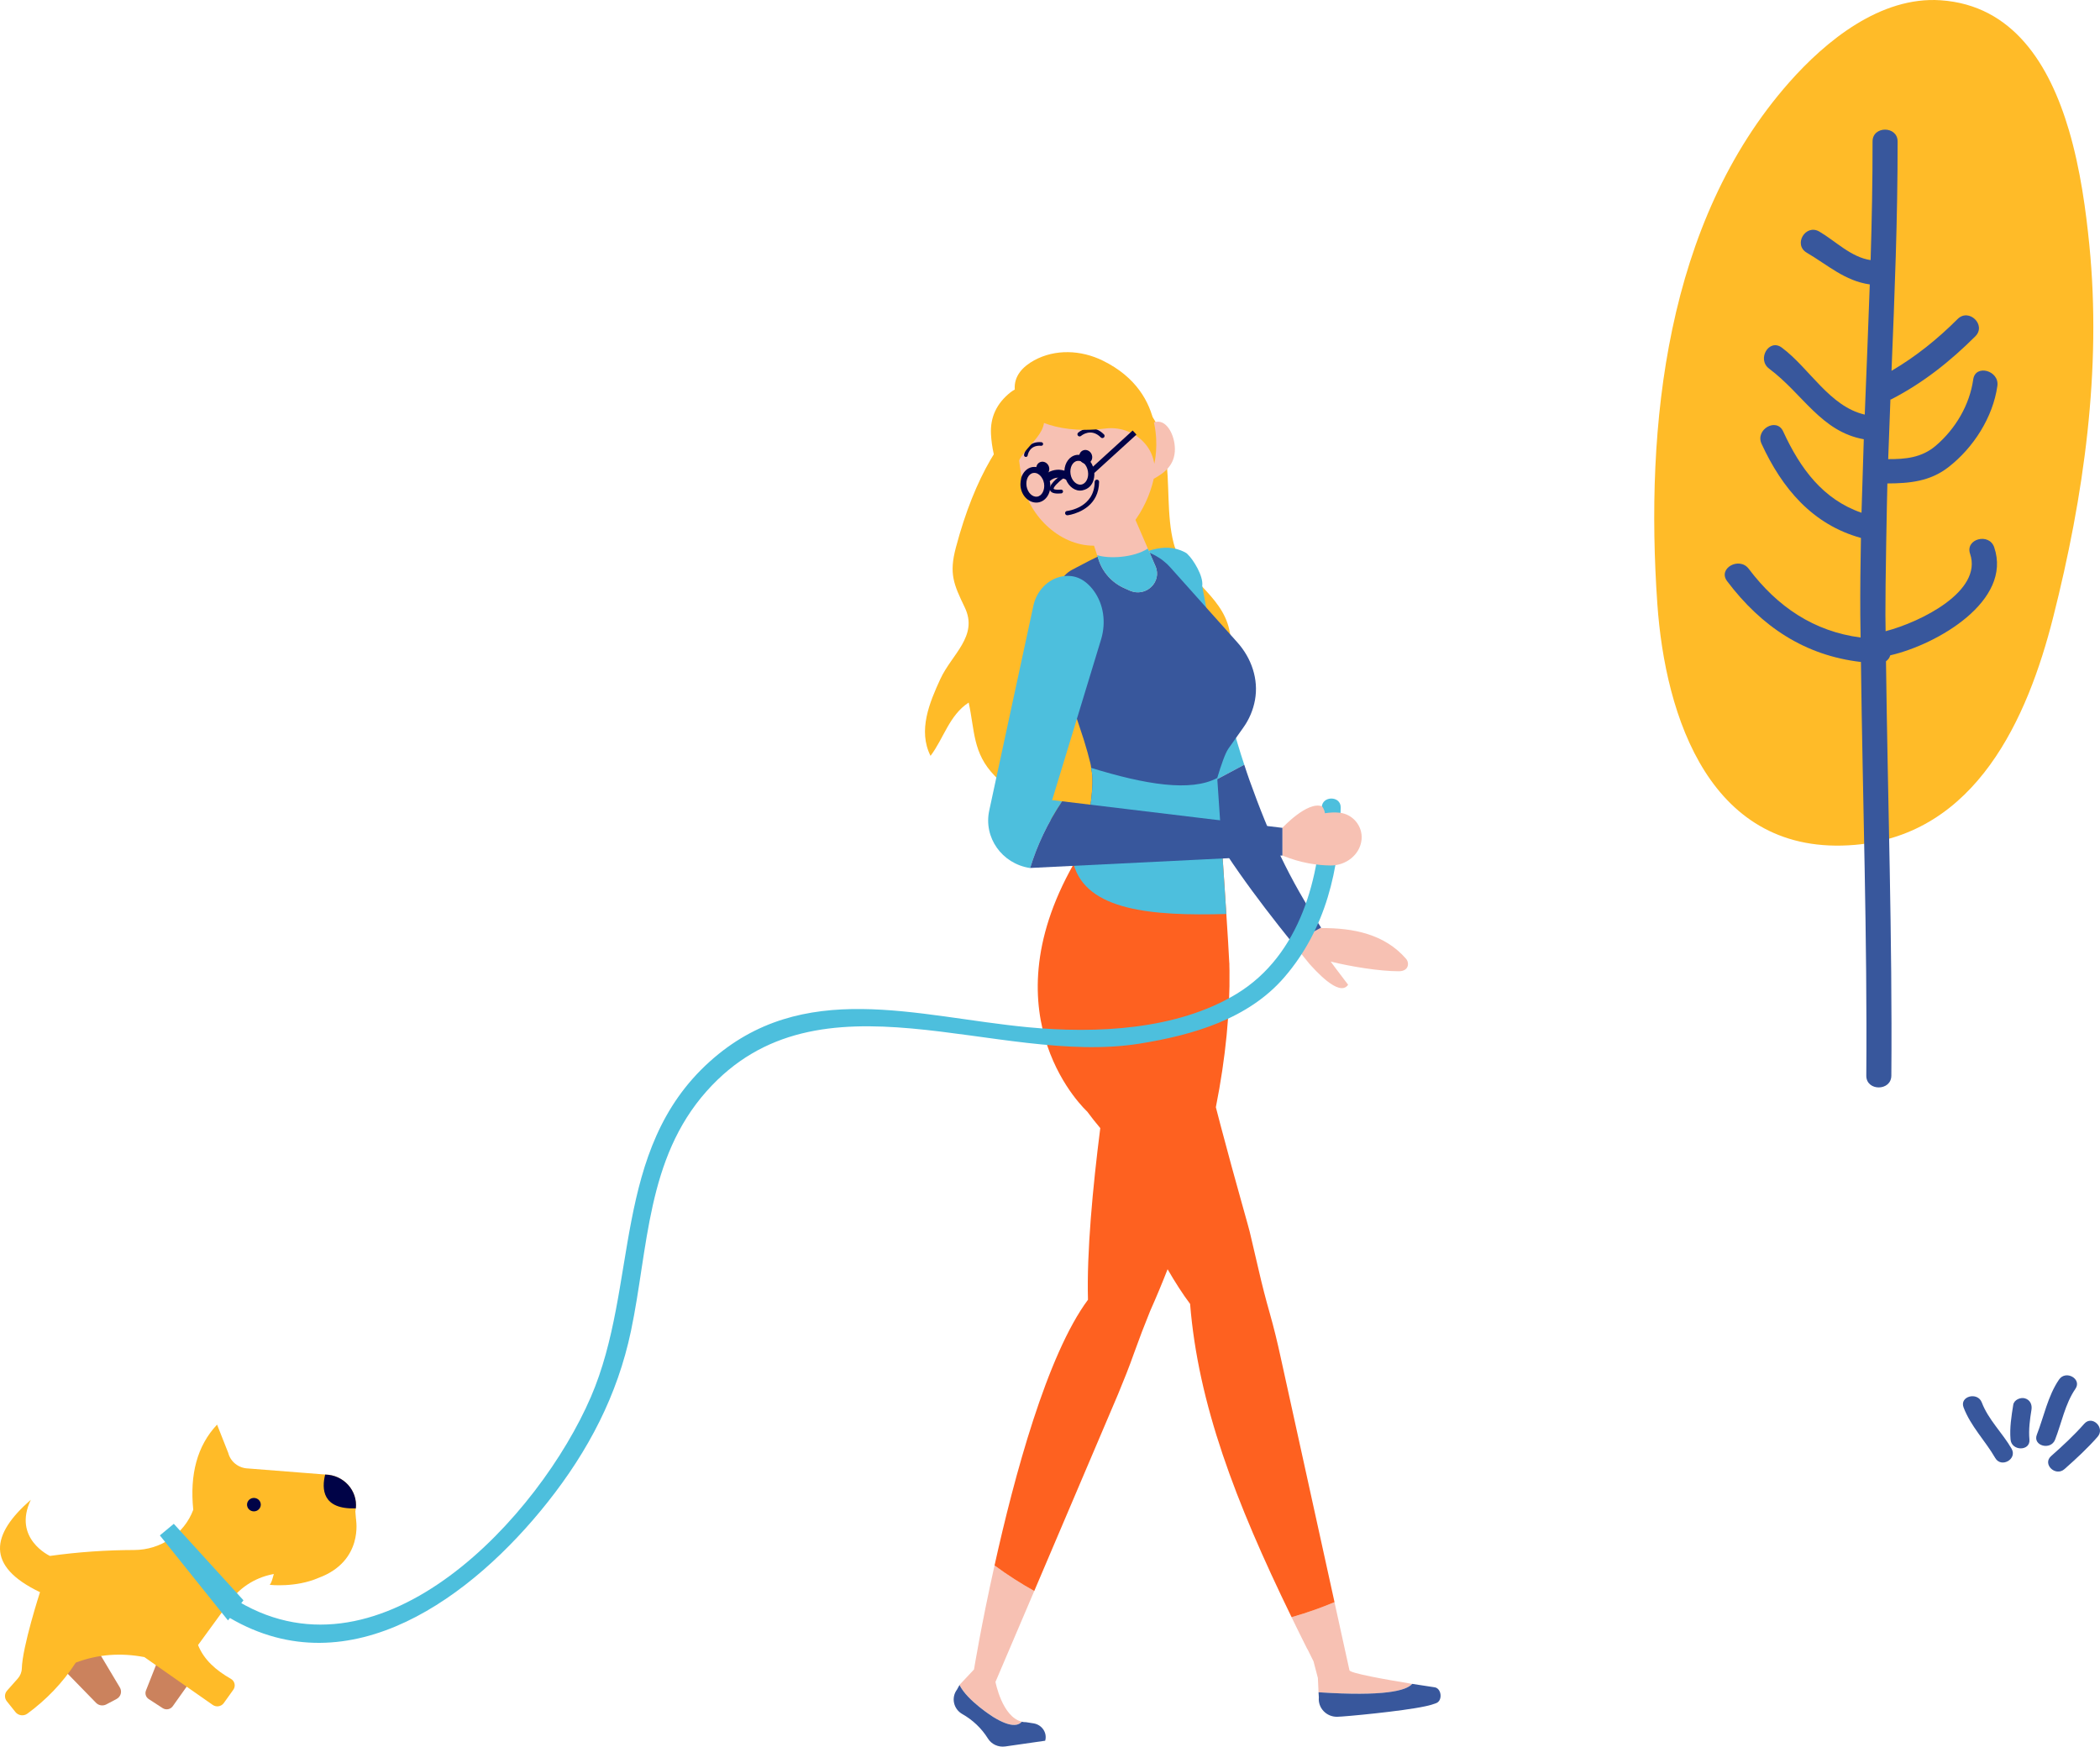 <?xml version="1.0" encoding="utf-8"?>
<!-- Generator: Adobe Illustrator 23.0.3, SVG Export Plug-In . SVG Version: 6.00 Build 0)  -->
<svg version="1.1" id="Layer_1" xmlns="http://www.w3.org/2000/svg" xmlns:xlink="http://www.w3.org/1999/xlink" x="0px" y="0px"
	 viewBox="0 0 627 521.55" style="enable-background:new 0 0 627 521.55;" xml:space="preserve">
<style type="text/css">
	.st0{fill:#FFBB28;}
	.st1{fill:#4DBFDD;}
	.st2{fill:#F7C1B3;}
	.st3{fill:#38579C;}
	.st4{fill:#000347;}
	.st5{fill:#FE6120;}
	.st6{fill:#CB825D;}
</style>
<g>
	<path class="st0" d="M367.02,187.99c-2.37-10.72-13.79-15.06-16.59-25.76c-4.28-16.32,4.01-39.38-18.54-45.95
		c-12.66-3.69-35.02,3.86-46.5,47.24c-2.08,7.84-0.63,10.99,2.67,17.88c4.1,8.56-3.9,13.96-7.31,21.38
		c-3.21,6.98-6.73,15.35-2.92,22.92c3.91-5.13,5.57-12.12,11.39-15.91c1.84,8.41,1.17,15.04,7.72,21.82
		c6.47,6.7,13.83,12.09,22.18,16.47c2.16-6.29,12.37-11.6,17.37-15.76c9.78-8.12,16.39-15.49,17.65-28.74
		c1.71,7.16,5.13,14.25,3.49,21.84C366.28,217.67,369.4,198.73,367.02,187.99z"/>
	<g>
		<path class="st1" d="M358.95,174.98c3.31,18.09,6.88,36.26,12.55,53.37l-15.84,8.47c-5.37-10.86-9.43-20.85-12.38-29.73
			c-3.57-10.73-4.19-15.04-7.29-24.18c-0.29-0.89-0.26-0.92-0.4-1.4c-0.54-2.27-0.91-3.68-0.71-5.99c0.03-0.03,0.02-0.09,0.01-0.14
			c0-0.03,0.02-0.09,0.01-0.14c0.03-0.03,0.02-0.06,0.02-0.08c0-0.03,0-0.03,0-0.03c0.02-0.08,0.07-0.2,0.08-0.34
			c0.4-2,2.29-7.19,5.33-8.83c1-0.54,2.35-1.44,3.65-1.79c3.45-0.94,6.57-0.93,9.8,0.73c0.15,0.07,0.18,0.09,0.3,0.19
			c0.12,0.07,0-0.03,0.15,0.12c0.09,0.07,0.06-0.01,0.06-0.01l0.03,0c0.03,0.05,0.1,0.1,0.16,0.18c0.03,0,0.03,0.05,0.03,0.05
			c0.09,0.07,0.19,0.18,0.28,0.28C356.11,166.97,359.39,171.92,358.95,174.98z"/>
		<path class="st2" d="M417.6,290.02c-5.73-0.01-14.15-1.37-20.29-2.89c1.65,2.31,3.49,4.59,5.2,6.92
			c-2.67,3.96-10.24-4.84-11.51-6.19c-1.68-2.05-3.39-4.16-5.11-6.29l8.57-4.57c0.03,0.05,0.06,0.08,0.1,0.13
			c9.56-0.05,18.85,1.81,25.25,9.17C420.83,287.47,420.72,290.03,417.6,290.02z"/>
		<path class="st3" d="M394.45,277l-8.57,4.57c-10.82-13.45-21.92-28.33-29.05-42.37c-0.39-0.79-0.81-1.58-1.17-2.38l15.84-8.47
			c0.49,1.53,1.01,3.03,1.53,4.53C379.13,249.9,384.78,262.17,394.45,277z"/>
	</g>
	<g>
		<path class="st2" d="M305.1,514.1c-1.1,1.27-3.42,1.73-8.5-1.38c0,0-7.76-4.85-10.11-9.58c0-0.03,0-0.03,0-0.03l4.32-4.6
			c0,0,2.17-13.33,6.13-31.06c3.95,2.92,7.93,5.45,11.86,7.63l-11.58,27.15C297.22,502.23,299.22,512.75,305.1,514.1z"/>
		<path class="st2" d="M367.05,287.57v1.02c0-0.3-0.03-0.66-0.03-1.02H367.05z"/>
		<path class="st3" d="M287.29,511.81c3.15,1.78,5.78,4.28,7.66,7.3c1.08,1.75,3.12,2.69,5.21,2.39l11.9-1.71
			c0.67-2.35-0.93-4.73-3.38-5.17l-2.34-0.37c-0.44,0.01-0.85-0.03-1.26-0.13c-1.08,1.24-3.41,1.72-8.5-1.4c0,0-7.76-4.85-10.1-9.57
			l-0.75,1.37C283.94,506.9,284.66,510.3,287.29,511.81z"/>
	</g>
	<g>
		<path class="st3" d="M374.7,209.04c-0.54,2.95-1.72,5.78-3.53,8.29l-3.05,4.3l-1.21,1.71l-0.2,0.3c-0.88,1.27-2.09,4.68-3.28,8.67
			c0,0.41,0.68,10.02,1.44,21.31c-11.24,4.38-28.49,1.49-41.59-1.98c1.86-6.31,3.11-15.37,2.88-19.5c-0.06-0.94-0.17-1.87-0.37-2.84
			c-0.03-0.44-0.11-0.91-0.23-1.38c-0.54-2.18-1.13-4.35-1.81-6.5c-0.06-0.22-0.14-0.44-0.2-0.66l-4.66-14.1
			c-1.33-4.1-2.46-10.11-3.28-15.42c-1.13-7.11-2-17.6,4.43-21.07c0.51-0.25,1.02-0.52,1.52-0.8c2.46-1.32,5.11-2.67,7.71-3.91
			c0.51-0.25,1.04-0.47,1.58-0.66c0.51-0.17,0.99-0.33,1.5-0.44c0.37-0.11,0.76-0.19,1.16-0.25c0.28-0.08,0.56-0.11,0.85-0.14
			c0.45-0.05,0.9-0.11,1.38-0.14c0.31-0.03,0.62-0.03,0.93-0.03c1.02,0,2,0.08,2.99,0.25c0.34,0.05,0.71,0.11,1.04,0.22
			c0.34,0.08,0.68,0.17,1.02,0.28c0.42,0.14,0.85,0.28,1.24,0.44c0.56,0.19,1.13,0.44,1.67,0.74c0.23,0.11,0.42,0.22,0.65,0.36
			c0.73,0.41,1.47,0.88,2.15,1.46c0.03,0.03,0.03,0.03,0.03,0.03c0.71,0.55,1.38,1.18,1.98,1.87l19.96,22.33
			C373.68,196.53,375.83,202.87,374.7,209.04z"/>
		<path class="st2" d="M421.63,502.81c-1.72,2.07-8.3,3.8-27.95,2.51l-0.2-4.27c-0.45-1.68-0.88-3.3-1.3-4.96
			c-0.62-1.21-1.21-2.42-1.81-3.66l-0.03,0.03c-1.64-3.25-3.19-6.42-4.72-9.56c4.86-1.38,9.15-2.95,12.82-4.49l2.03,9.25l2.43,11.04
			C402.68,499.59,414.06,501.57,421.63,502.81z"/>
	</g>
	<path class="st3" d="M399.23,512.64c2.12-0.02,19.55-1.66,26.29-3.13c1.42-0.29,2.5-0.63,3.31-0.95c2.02-0.81,1.54-4.54-0.59-4.74
		c-0.3-0.03-3.04-0.44-6.6-1.01c-1.73,2.05-8.32,3.8-27.96,2.51l0.09,1.53C393.46,509.98,396.01,512.69,399.23,512.64z"/>
	<path class="st2" d="M337.37,176.38l-1.61-0.72c-3.7-1.62-6.52-4.74-7.74-8.51c-0.14-0.44-0.28-0.91-0.45-1.38
		c-0.99-3-2.09-6.42-3.02-9.14c-0.23-0.69-0.34-1.4-0.34-2.12c0-2.29,1.19-4.46,3.25-5.73c3.61-2.23,8.44-0.77,10.11,3.11
		l6.32,14.65l1.1,2.53C347.03,173.76,342.14,178.44,337.37,176.38z"/>
	<path class="st0" d="M338.04,160.77"/>
	<g>
		<g>
			<path class="st2" d="M350.79,133.98c-0.05-3.89-2.29-8.51-5.5-8.03c-0.96,0.14-1.94,0.73-2.84,1.59
				c-4.96-9.93-15.83-19.73-23.86-18.54c-10.51,1.56-18.19,8.61-13.31,34.98c1.93,10.43,11.77,19.58,22.31,18.93
				c7.92-0.49,14.8-10.55,16.88-19.94C347.6,141.24,350.85,138.92,350.79,133.98z"/>
			<g>
				<path class="st4" d="M317,147.3c-0.05,0.02-0.09,0.03-0.14,0.03c-1.24,0.11-2.94,0.12-3.35-0.95c-0.58-1.49,2.19-3.7,3.41-4.58
					c0.26-0.18,0.62-0.13,0.81,0.12c0.19,0.25,0.14,0.6-0.12,0.79c-1.72,1.25-3.19,2.84-3.02,3.27c0,0,0.24,0.39,2.17,0.22
					c0.32-0.03,0.6,0.2,0.63,0.51C317.4,146.98,317.24,147.21,317,147.3z"/>
				<path class="st4" d="M319.8,153.66c-0.64,0.15-1.04,0.2-1.06,0.2c-0.36,0.04-0.69-0.21-0.73-0.57
					c-0.04-0.35,0.19-0.67,0.58-0.71c0.33-0.03,8.18-1.01,8.25-8.71c0-0.35,0.29-0.64,0.67-0.64c0.36,0,0.66,0.29,0.65,0.65
					C328.09,150.91,322.25,153.06,319.8,153.66z"/>
				<path class="st4" d="M326.01,135.87c0.34,1.1-0.21,2.23-1.23,2.53c-1.02,0.3-2.13-0.34-2.47-1.44c-0.34-1.1,0.21-2.23,1.23-2.53
					C324.56,134.13,325.67,134.77,326.01,135.87z"/>
				<path class="st4" d="M313.19,139.38c0.34,1.1-0.21,2.23-1.23,2.53c-1.02,0.3-2.13-0.34-2.47-1.44c-0.34-1.1,0.21-2.23,1.23-2.53
					C311.74,137.64,312.85,138.28,313.19,139.38z"/>
				<path class="st4" d="M329.36,130.77c-0.23,0.08-0.51,0.03-0.69-0.16c-2.93-2.93-5.77-0.56-5.89-0.45
					c-0.27,0.23-0.69,0.21-0.93-0.06c-0.24-0.27-0.21-0.67,0.06-0.91c1.34-1.15,4.67-2.51,7.7,0.52c0.25,0.25,0.25,0.66-0.01,0.91
					C329.52,130.7,329.44,130.74,329.36,130.77z"/>
				<path class="st4" d="M311.37,132.84c-0.1,0.18-0.31,0.29-0.53,0.27c-3.51-0.29-3.98,2.74-4,2.87c-0.04,0.29-0.32,0.5-0.62,0.46
					c-0.3-0.04-0.51-0.31-0.47-0.61c0.2-1.44,1.55-4.09,5.19-3.79c0.3,0.03,0.53,0.29,0.5,0.59
					C311.44,132.7,311.41,132.78,311.37,132.84z"/>
			</g>
			<path class="st0" d="M329.23,107.67c-6.46-3.17-14.18-3.51-20.46-0.07c-3.34,1.84-6.09,4.62-5.79,8.72
				c-0.44,0.26-0.87,0.51-1.31,0.86c-4.05,3.23-6.06,7.37-5.79,12.46c0.19,3.75,1.08,7.92,2.59,11.47c0.73,1.72,2.32,3.93,3.69,6.16
				c-0.23-3.41,0.62-7.01,2.12-9.83c1.76-3.32,4.96-5.61,6.67-8.88c0.41-0.79,0.64-1.54,0.76-2.26c3.97,1.52,9.91,2.68,18.31,1.66
				c4.15-0.52,8.17,0.9,10.97,3.58c0.38,0.37,0.74,0.76,1.08,1.16c1.27,1.55,2.13,3.4,2.51,5.47c0.01,0.1,0.02,0.19,0.06,0.3
				C344.86,137.56,349.46,117.57,329.23,107.67z"/>
		</g>
		<path class="st4" d="M304.73,145.43c-0.19-1.32,0.16-2.36,0.19-2.8c0.53-1.65,1.76-2.92,3.34-3.17c1.59-0.23,3.1,0.56,4.14,1.94
			c1.34-0.9,3.26-1.53,5.4-0.86c0.11-2.38,1.54-4.36,3.59-4.69c2.08-0.32,4.13,1.19,4.95,3.49l11.83-10.78
			c0.4,0.39,0.78,0.8,1.14,1.22l-12.58,11.46c0,0,0.44,4.39-3.63,5.2c-2.01,0.38-3.97-1.09-4.82-3.22c0,0-2.71-1.58-4.85,0.46
			c0.03,0.13,0.08,0.25,0.09,0.39c0.48,2.92-1.12,5.58-3.52,5.96C307.54,150.42,305.12,148.35,304.73,145.43z M322.8,144.7
			c1.43-0.2,2.36-2.03,2.03-3.94c-0.3-1.96-1.73-3.37-3.16-3.13c-1.43,0.2-2.34,2.01-2.03,3.94
			C319.93,143.47,321.39,144.92,322.8,144.7z M309.67,148.3c1.43-0.2,2.36-2.03,2.05-3.95c-0.1-0.53-0.26-1.03-0.51-1.46
			c0,0-0.22-0.27-0.18-0.3c-0.64-0.95-1.55-1.51-2.5-1.36c-1.43,0.2-2.33,1.98-2.03,3.94C306.83,147.11,308.25,148.5,309.67,148.3z"
			/>
	</g>
	<path class="st5" d="M367.05,287.57v1.02c0-0.3-0.03-0.66-0.03-1.02H367.05z"/>
	<path class="st5" d="M398.45,478.41c-3.67,1.54-7.96,3.11-12.82,4.49c-16.91-34.73-27.9-63.78-30.3-93.55
		c-2.26-3-4.49-6.5-6.72-10.35c-1.61,4.13-3.36,8.32-5.22,12.5c-1.67,4.1-3.25,8.23-4.74,12.39c-1.47,4.19-3.13,8.32-4.83,12.42
		l-25.02,58.77c-3.92-2.18-7.91-4.71-11.86-7.63c5.87-26.52,15.67-62.9,27.9-79.34c-0.4-14.07,1.41-33.49,3.67-51.25
		c-1.38-1.63-2.68-3.28-3.92-4.96c0,0-30.3-27.54-4.04-73.86c0.23-0.44,0.51-0.88,0.76-1.35c0.71-1.21,1.38-2.97,1.98-5.07
		c13.1,3.47,30.35,6.36,41.59,1.98c0.42,6.36,0.9,13.25,1.27,19.3c0.42,6.25,0.73,11.62,0.88,14.65c0,0.36,0.03,0.72,0.03,1.02
		c0.03,0.55,0.03,0.99,0.03,1.27c0.17,12.09-1.1,25.89-4.07,40.78c0.48,1.9,0.99,3.77,1.47,5.64c4.4,16.72,8.64,31.09,8.89,32.61
		l2.46,10.52c0.99,4.32,2.09,8.59,3.3,12.83c1.21,4.27,2.26,8.59,3.19,12.89L398.45,478.41z"/>
	<path class="st1" d="M363.43,232.31c0,0,0.68,10.02,1.44,21.31c0.42,6.36,0.9,13.25,1.27,19.3c-22.34,0.64-41.73-1.02-45.6-14.87
		c0.23-0.44,0.51-0.88,0.76-1.35c0.71-1.21,1.38-2.97,1.98-5.07c1.86-6.31,3.11-15.37,2.88-19.5c-0.06-0.94-0.17-1.87-0.37-2.84
		C341.88,234.26,355.56,236.53,363.43,232.31z"/>
	<g>
		<path class="st1" d="M68.5,483.06c36.16,21.26,72.85-6.59,94.92-34.39c12.26-15.44,20.94-32.05,24.97-51.23
			c5.2-24.75,4.64-51.4,22.55-71.57c33.65-37.91,86.48-7.37,129.34-14.24c15.94-2.56,32.45-7.37,43.18-19.81
			c12.39-14.36,16.54-32.39,16.83-50.71c0.06-3.55-5.59-3.55-5.65,0c-0.33,20.53-6.33,44.08-25.48,55.69
			c-17.84,10.81-41.98,11.87-62.21,9.94c-33.39-3.18-67.29-14.74-95.06,10.26c-29.35,26.42-21.18,66.99-35.46,100.11
			c-15.36,35.63-62.04,86.51-105.08,61.2C68.23,476.47,65.39,481.23,68.5,483.06L68.5,483.06z"/>
		<g>
			<path class="st6" d="M18.31,497.84l10.37,10.64c0.79,0.81,2.04,1,3.05,0.47l3.08-1.63c1.26-0.67,1.7-2.21,0.98-3.42l-7.47-12.52
				L18.31,497.84z"/>
			<path class="st6" d="M44.4,507.35l4.17,2.71c0.99,0.64,2.31,0.39,2.99-0.55l5.41-7.61l-9.4-7.21l-4,10.14
				C43.22,505.75,43.56,506.8,44.4,507.35z"/>
			<path class="st0" d="M106.24,450.41c-0.03,0.3-0.08,0.6-0.14,0.91l0.2,2.43l-0.39,1.81l-1.08,5.08
				c-0.72,3.37-3.32,6.07-6.73,6.96l-15.73,2.31c-5.5,0.81-10.44,3.76-13.67,8.19l-9.57,13.12c1.76,4.4,5.33,7.54,9.79,10.08
				c1.18,0.67,1.52,2.18,0.74,3.27l-2.85,3.98c-0.75,1.04-2.23,1.29-3.29,0.55l-20.41-14.28c-6.99-1.33-13.83-0.88-20.49,1.65
				c-3.97,6.13-8.85,11.12-14.44,15.23c-1.12,0.82-2.71,0.61-3.57-0.47l-2.58-3.23c-0.75-0.94-0.72-2.27,0.08-3.17l3.2-3.61
				c0.73-0.83,1.17-1.88,1.2-2.97c0.16-6.53,5.43-22.82,5.43-22.82c-16.31-7.8-14.62-17.24-2.73-27.6
				c-5.55,11.61,5.7,16.78,5.7,16.78c8.36-1.17,16.76-1.75,25.17-1.77c7.88-0.02,14.92-4.79,17.62-12.01
				c-1.07-10.55,1.15-19.11,7.11-25.43l3.34,8.46c0.68,2.65,3.09,4.54,5.89,4.63l22.9,1.8c0.04,0,0.08,0,0.12,0
				C102.63,440.4,106.82,445.13,106.24,450.41z"/>
			<polygon class="st1" points="47.73,458.48 51.89,455.02 72.69,477.86 68.07,483.87 			"/>
			<path class="st4" d="M77.74,448.61c0.39,1.04-0.17,2.19-1.23,2.57c-1.07,0.38-2.25-0.16-2.63-1.2c-0.39-1.04,0.17-2.19,1.23-2.57
				C76.17,447.04,77.35,447.57,77.74,448.61z"/>
			<path class="st4" d="M106.24,450.41c-10.09,0.36-10.21-5.87-9.16-10.09C102.63,440.4,106.82,445.13,106.24,450.41z"/>
			<path class="st0" d="M106.29,453.75c-8.22-6.82-15.38-0.21-19.73,6.02c-2.36,3.38-4.02,7.18-5.06,11.14
				c-0.25,0.95-0.57,1.86-0.96,2.33c0,0,7.71,0.91,14.6-2.09l0,0C108.61,466.16,106.29,453.75,106.29,453.75z"/>
		</g>
	</g>
	<path class="st1" d="M337.37,176.38l-1.61-0.72c-3.7-1.62-6.52-4.74-7.74-8.51c-0.14-0.44-0.28-0.91-0.45-1.38
		c3.42,1.13,10.8,0.83,15.14-1.96l2.28,5.26C347.03,173.76,342.14,178.44,337.37,176.38z"/>
	<g>
		<path class="st2" d="M399.94,242.68c-1.39-0.15-2.87-0.07-4.36,0.15c-0.13-1.18-0.86-2.06-0.86-2.06
			c-4.39-1.64-11.84,6.43-11.84,6.43v8.26c5.59,2.3,10.62,2.94,14.35,2.98c4.64,0.05,8.83-3.21,9.29-7.71
			c0-0.03,0.01-0.06,0.01-0.09C406.88,246.7,403.96,243.1,399.94,242.68z"/>
		<g>
			<path class="st1" d="M328.79,190.81l-14.65,48.11l2.99,0.36c-4.38,6.53-7.48,13.16-9.54,19.91h-0.11
				c-8.36-1.29-13.89-9.14-12.11-17.21l13.19-61.22c0.96-4.3,4.32-7.96,8.75-8.67c3.67-0.58,6.72,0.91,9.23,4.27
				C329.58,180.51,330.23,185.9,328.79,190.81z"/>
			<path class="st3" d="M382.89,247.2v8.26l-75.31,3.72c2.06-6.75,5.17-13.38,9.54-19.91L382.89,247.2z"/>
		</g>
	</g>
</g>
<g>
	<g>
		<path class="st0" d="M617.71,38.84c-5.77-19.53-16.65-37.28-38.27-38.76c-17.95-1.23-34.29,12.12-45.27,24.55
			c-36.81,41.73-43.03,102.6-39.34,155.64c2.35,33.73,15.8,75.74,59.03,72.01c36.21-3.13,51.55-37.92,59.14-67.88
			c9.18-36.25,14.54-74,10.81-111.34C622.82,63.15,621.2,50.67,617.71,38.84z"/>
		<path class="st0" d="M531.06,28.57c0.53-0.15,1.04-0.35,1.55-0.56c0.53-0.56,1.07-1.11,1.61-1.66L531.06,28.57z"/>
	</g>
	<path class="st3" d="M588.21,165.37c3.81,11.16-14.68,20.36-25.22,23.11c-0.01-1.61-0.05-3.21-0.06-4.82
		c-0.05-8.02,0.47-35.44,0.59-39.3c6.53-0.03,12.66-0.56,18.18-4.83c7.55-5.83,13.35-14.99,14.66-24.3
		c0.64-4.59-6.56-6.58-7.21-1.94c-1.06,7.58-5.28,14.77-11.19,19.81c-4.22,3.6-9.08,4.02-14.2,4c0.21-5.93,0.42-11.86,0.66-17.79
		c0.1-0.04,0.2-0.03,0.3-0.09c9.46-4.87,17.6-11.36,25.06-18.8c3.37-3.36-1.92-8.52-5.29-5.16c-6,5.99-12.45,11.2-19.74,15.47
		c0.93-22.82,1.85-45.65,1.82-68.5c-0.01-4.69-7.49-4.7-7.48,0c0.02,11.82-0.22,23.63-0.58,35.44c-5.83-0.86-10.43-5.65-15.29-8.51
		c-4.13-2.43-7.9,3.88-3.77,6.3c6.27,3.68,11.37,8.42,18.81,9.47c-0.45,12.96-0.99,25.92-1.5,38.87c-10.5-2.41-16.5-13.85-24.76-20
		c-3.82-2.85-7.55,3.48-3.77,6.3c10.02,7.47,15.49,18.78,28.24,21.06c-0.09,2.42-0.59,18.47-0.68,21.95
		c-11.48-3.98-18.26-13.13-23.39-24.29c-1.96-4.28-8.41-0.57-6.46,3.68c6.14,13.36,15.22,24.13,29.68,28.13
		c-0.14,7.67-0.24,15.35-0.19,23.02c0.01,2.24,0.07,4.48,0.09,6.72c-13.92-1.83-24.8-9.12-33.4-20.52
		c-2.82-3.74-9.31-0.11-6.46,3.68c10.25,13.59,23.22,22.21,39.96,24.14c0.51,41.21,1.92,82.25,1.6,123.52
		c-0.04,4.69,7.44,4.7,7.48,0c0.32-41.34-1.09-82.46-1.6-123.73c0.63-0.45,1.08-1.05,1.28-1.78c14.13-3.26,36.48-16.3,31.03-32.26
		C593.91,159,586.68,160.9,588.21,165.37z"/>
</g>
<g>
	<path class="st3" d="M600.6,432.59c-2.74-4.74-6.93-8.64-8.89-13.8c-1.25-3.3-6.71-1.87-5.45,1.46c2.16,5.69,6.45,9.91,9.46,15.12
		C597.51,438.46,602.39,435.69,600.6,432.59L600.6,432.59z"/>
	<path class="st3" d="M605.93,429.85c-0.27-3.01,0.13-5.94,0.61-8.91c0.24-1.48-0.39-2.94-1.97-3.39c-1.34-0.37-3.24,0.46-3.47,1.92
		c-0.55,3.44-1.11,6.88-0.81,10.37C600.59,433.36,606.24,433.39,605.93,429.85L605.93,429.85z"/>
	<path class="st3" d="M613.59,429.89c1.93-4.95,3.01-10.75,6.07-15.18c2.03-2.95-2.86-5.71-4.88-2.78
		c-3.33,4.83-4.54,11.11-6.64,16.49C606.85,431.75,612.31,433.18,613.59,429.89L613.59,429.89z"/>
	<path class="st3" d="M616.4,438.68c3.45-3.05,6.84-6.19,9.88-9.64c2.36-2.68-1.62-6.59-3.99-3.89c-3.04,3.45-6.43,6.59-9.88,9.64
		C609.7,437.17,613.71,441.06,616.4,438.68L616.4,438.68z"/>
</g>
</svg>
